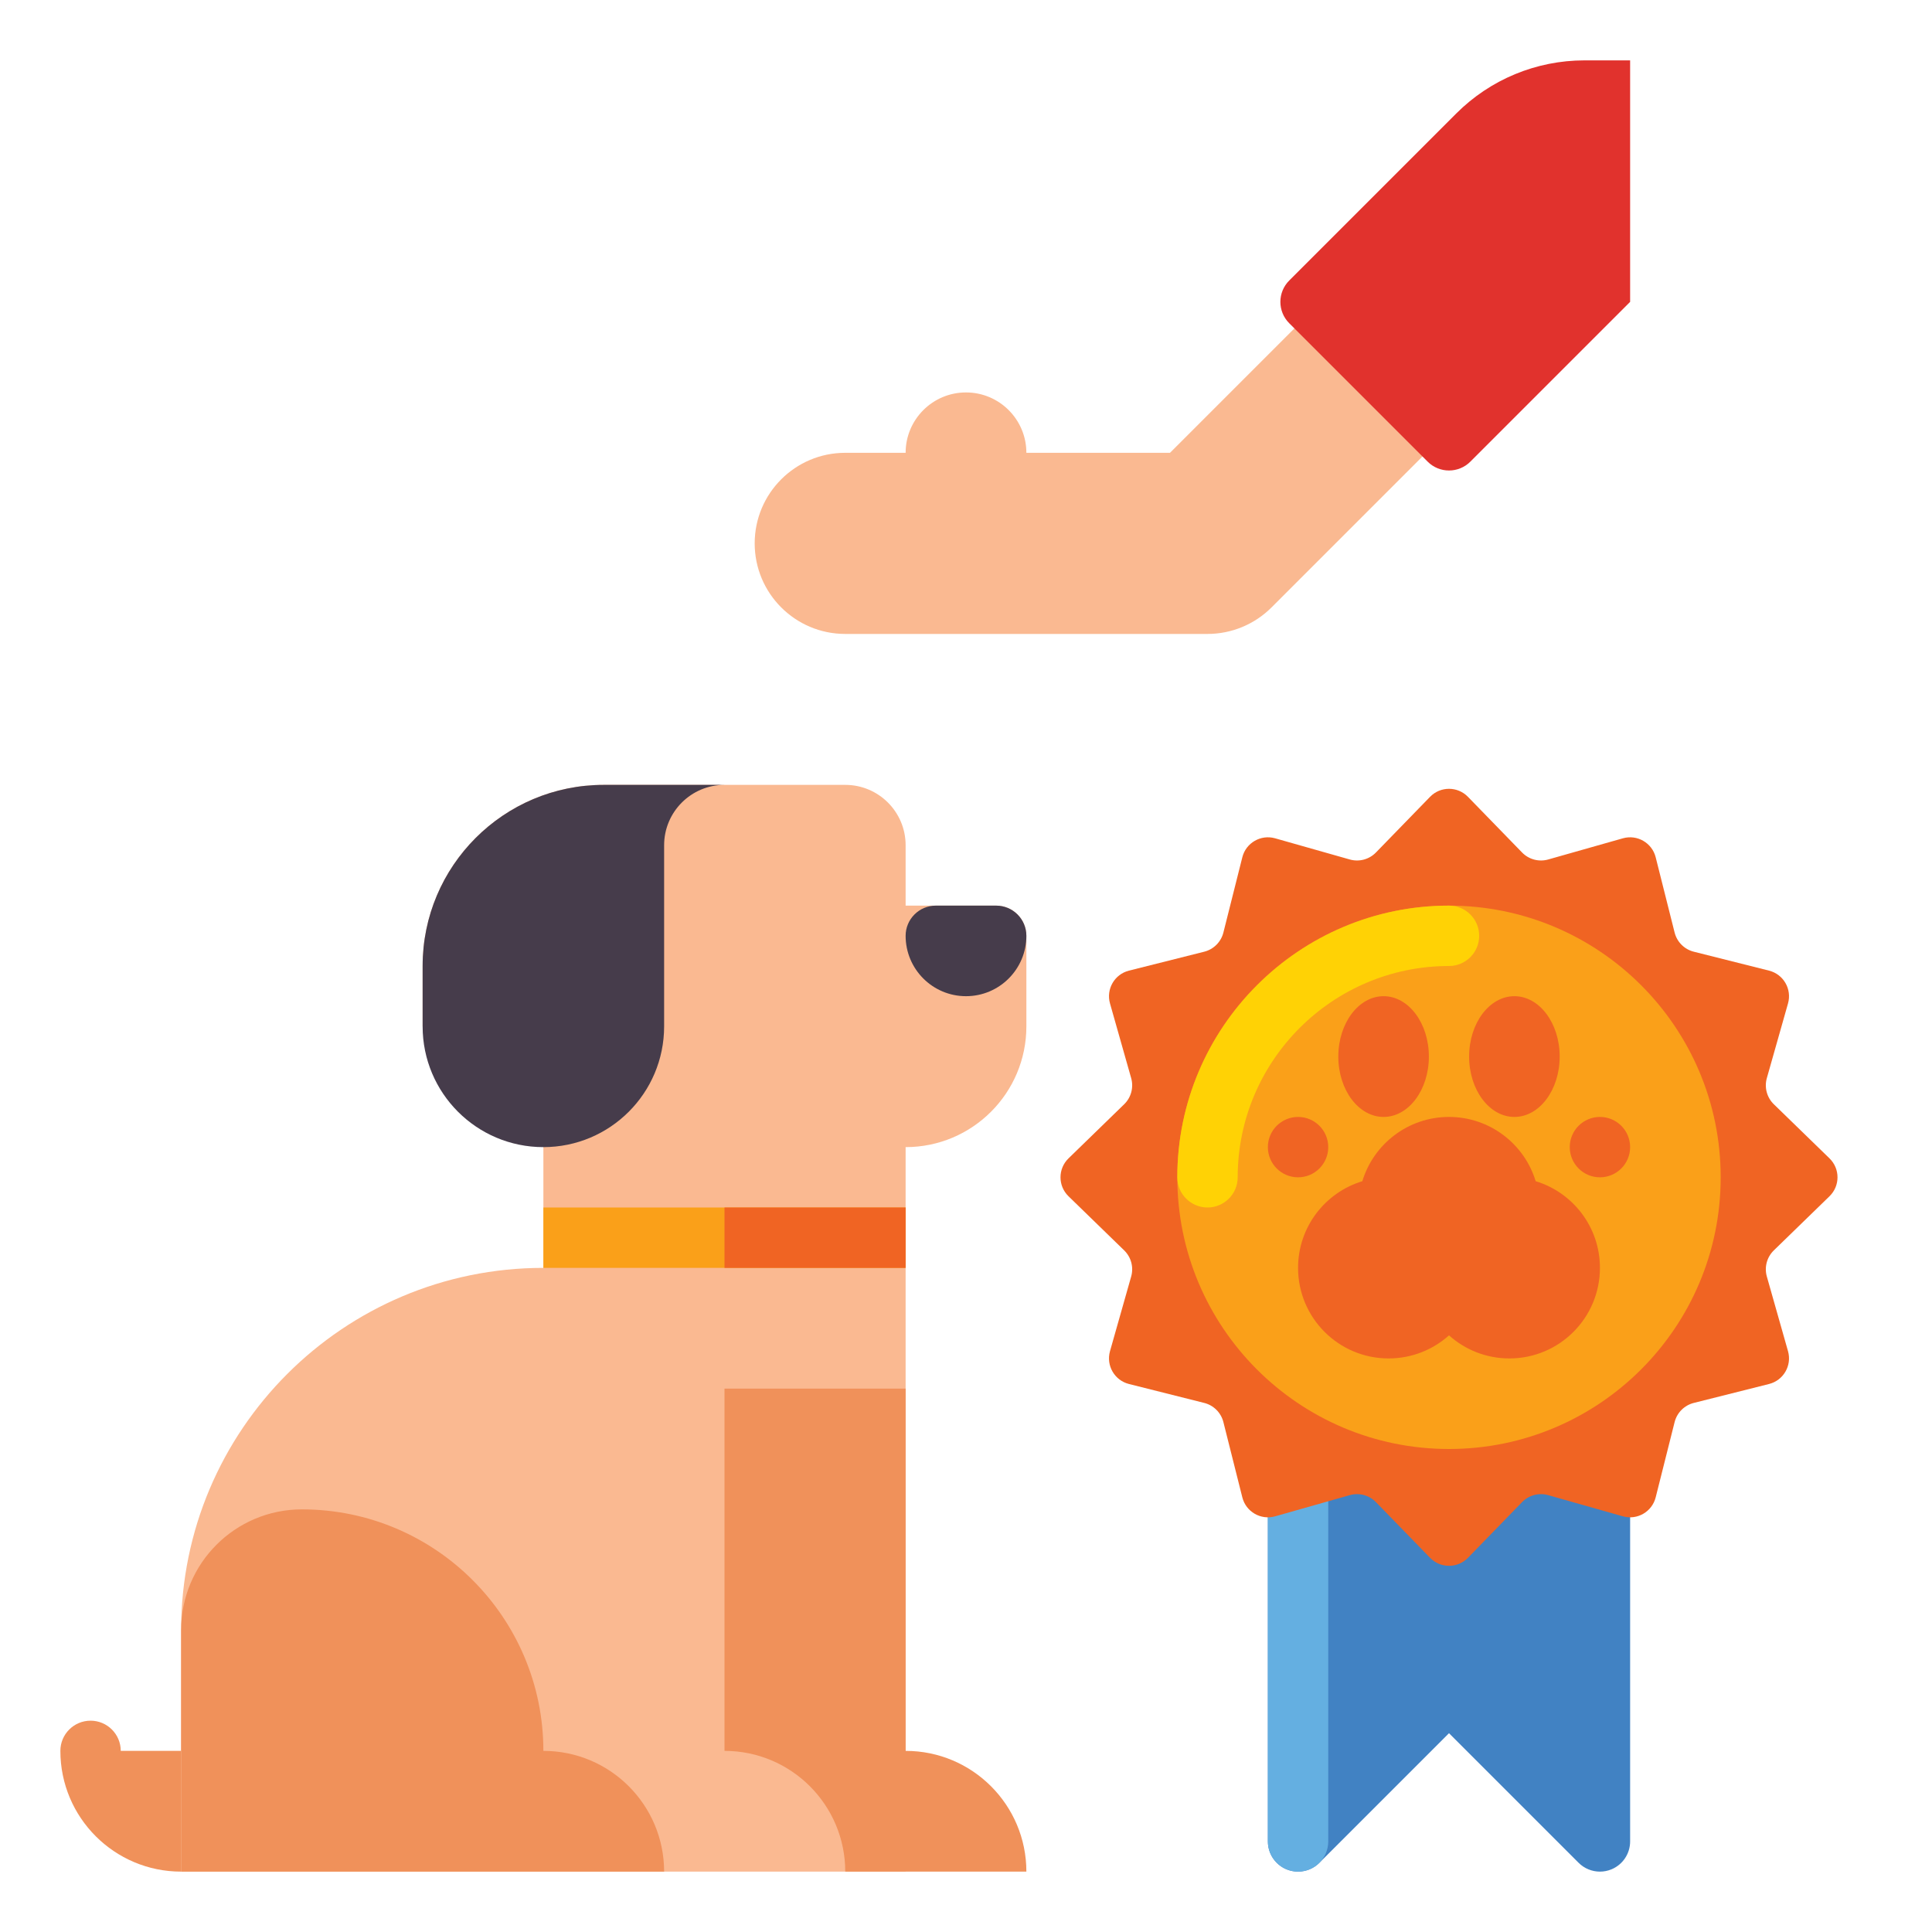 <svg id="Layer_1" height="512" viewBox="0 0 512 512" width="512" xmlns="http://www.w3.org/2000/svg"><g><path d="m424 304h-80c-4.418 0-8 3.582-8 8v176c0 3.236 1.949 6.153 4.938 7.391 2.992 1.238 6.431.553 8.719-1.734l34.343-34.343 34.343 34.343c1.531 1.531 3.577 2.343 5.659 2.343 1.03 0 2.07-.199 3.06-.609 2.989-1.238 4.938-4.156 4.938-7.391v-176c0-4.418-3.582-8-8-8z" fill="#4182c3"/><g><path d="m344 496c-4.418 0-8-3.582-8-8v-176c0-4.418 3.582-8 8-8s8 3.582 8 8v176c0 4.418-3.582 8-8 8z" fill="#64afe1"/></g><g><g><g><path d="m144 336v-64h96v224h-192v-64c0-53.019 42.981-96 96-96z" fill="#fab991"/></g><g><path d="m160 208h64c8.837 0 16 7.164 16 16v16h24c4.418 0 8 3.582 8 8v24c0 17.673-14.327 32-32 32h-96v-32h-32v-16c0-26.51 21.49-48 48-48z" fill="#fab991"/></g><g><path d="m264 240h-16c-4.418 0-8 3.582-8 8 0 8.837 7.163 16 16 16 8.837 0 16-7.163 16-16 0-4.418-3.582-8-8-8z" fill="#463c4b"/></g><g><path d="m144 304c-17.673 0-32-14.327-32-32v-16c0-26.51 21.49-48 48-48h32c-8.837 0-16 7.163-16 16v48c0 17.673-14.327 32-32 32z" fill="#463c4b"/></g><path d="m32 464c0-4.418-3.582-8-8-8s-8 3.582-8 8c0 17.673 14.327 32 32 32v-32z" fill="#f0915a"/></g><path d="m144 464c0-35.346-28.654-64-64-64-17.673 0-32 14.327-32 32v64h128c0-17.673-14.327-32-32-32z" fill="#f0915a"/><g><path d="m144 320h96v16h-96z" fill="#faa019"/></g><g><path d="m192 320h48v16h-48z" fill="#f06423"/></g><path d="m240 464v-96h-48v96c17.673 0 32 14.327 32 32h48c0-17.673-14.327-32-32-32z" fill="#f0915a"/></g><g><path d="m384.971 79.03c-9.373-9.373-24.568-9.373-33.941 0l-40.971 40.97h-38.059c0-8.836-7.164-16-16-16s-16 7.164-16 16h-16c-13.255 0-24 10.745-24 24s10.745 24 24 24h96c6.365 0 12.47-2.529 16.971-7.03l48-48c9.372-9.372 9.372-24.568 0-33.94z" fill="#fab991"/><g><path d="m385.941 30.059-44.284 44.284c-3.124 3.124-3.124 8.19 0 11.314l36.686 36.686c3.124 3.124 8.19 3.124 11.314 0l42.343-42.343v-64h-12.118c-12.73 0-24.939 5.057-33.941 14.059z" fill="#e1322d"/></g></g><g><path d="m484.837 317.019-14.752 14.342c-1.845 1.793-2.557 4.454-1.855 6.929l5.611 19.786c1.077 3.798-1.198 7.735-5.027 8.698l-19.943 5.016c-2.5.629-4.452 2.581-5.081 5.081l-5.016 19.943c-.963 3.829-4.9 6.104-8.698 5.027l-19.786-5.611c-2.475-.702-5.136.01-6.929 1.855l-14.341 14.752c-2.749 2.827-7.289 2.827-10.038 0l-14.342-14.752c-1.793-1.845-4.454-2.557-6.929-1.855l-19.786 5.611c-3.798 1.077-7.735-1.198-8.698-5.027l-5.016-19.943c-.629-2.5-2.581-4.452-5.081-5.081l-19.943-5.016c-3.829-.963-6.104-4.9-5.027-8.698l5.611-19.786c.702-2.475-.01-5.136-1.855-6.929l-14.752-14.341c-2.827-2.749-2.827-7.289 0-10.038l14.752-14.342c1.845-1.793 2.557-4.454 1.855-6.929l-5.611-19.786c-1.077-3.798 1.198-7.735 5.027-8.698l19.943-5.016c2.5-.629 4.452-2.581 5.081-5.081l5.016-19.943c.963-3.829 4.9-6.104 8.698-5.027l19.786 5.611c2.475.702 5.136-.01 6.929-1.855l14.341-14.752c2.749-2.827 7.289-2.827 10.038 0l14.342 14.752c1.793 1.845 4.454 2.557 6.929 1.855l19.786-5.611c3.798-1.077 7.735 1.198 8.698 5.027l5.016 19.943c.629 2.5 2.581 4.452 5.081 5.081l19.943 5.016c3.829.963 6.104 4.9 5.027 8.698l-5.611 19.786c-.702 2.475.01 5.136 1.855 6.929l14.752 14.341c2.828 2.749 2.828 7.289 0 10.038z" fill="#f06423"/></g><g><circle cx="384" cy="312" fill="#faa019" r="72"/></g><g><path d="m320 320c-4.418 0-8-3.582-8-8 0-39.701 32.299-72 72-72 4.418 0 8 3.582 8 8s-3.582 8-8 8c-30.879 0-56 25.122-56 56 0 4.418-3.582 8-8 8z" fill="#ffd205"/></g><g><g><path d="m406.969 313.031c-2.987-9.855-12.138-17.031-22.969-17.031s-19.982 7.176-22.969 17.031c-9.855 2.987-17.031 12.138-17.031 22.969 0 13.255 10.745 24 24 24 6.148 0 11.754-2.314 16-6.116 4.246 3.802 9.852 6.116 16 6.116 13.255 0 24-10.745 24-24 0-10.831-7.176-19.982-17.031-22.969z" fill="#f06423"/></g><g><ellipse cx="401.333" cy="280" fill="#f06423" rx="12" ry="16"/></g><g><ellipse cx="366.667" cy="280" fill="#f06423" rx="12" ry="16"/></g><g><circle cx="424" cy="304" fill="#f06423" r="8"/></g><g><circle cx="344" cy="304" fill="#f06423" r="8"/></g></g></g></svg>